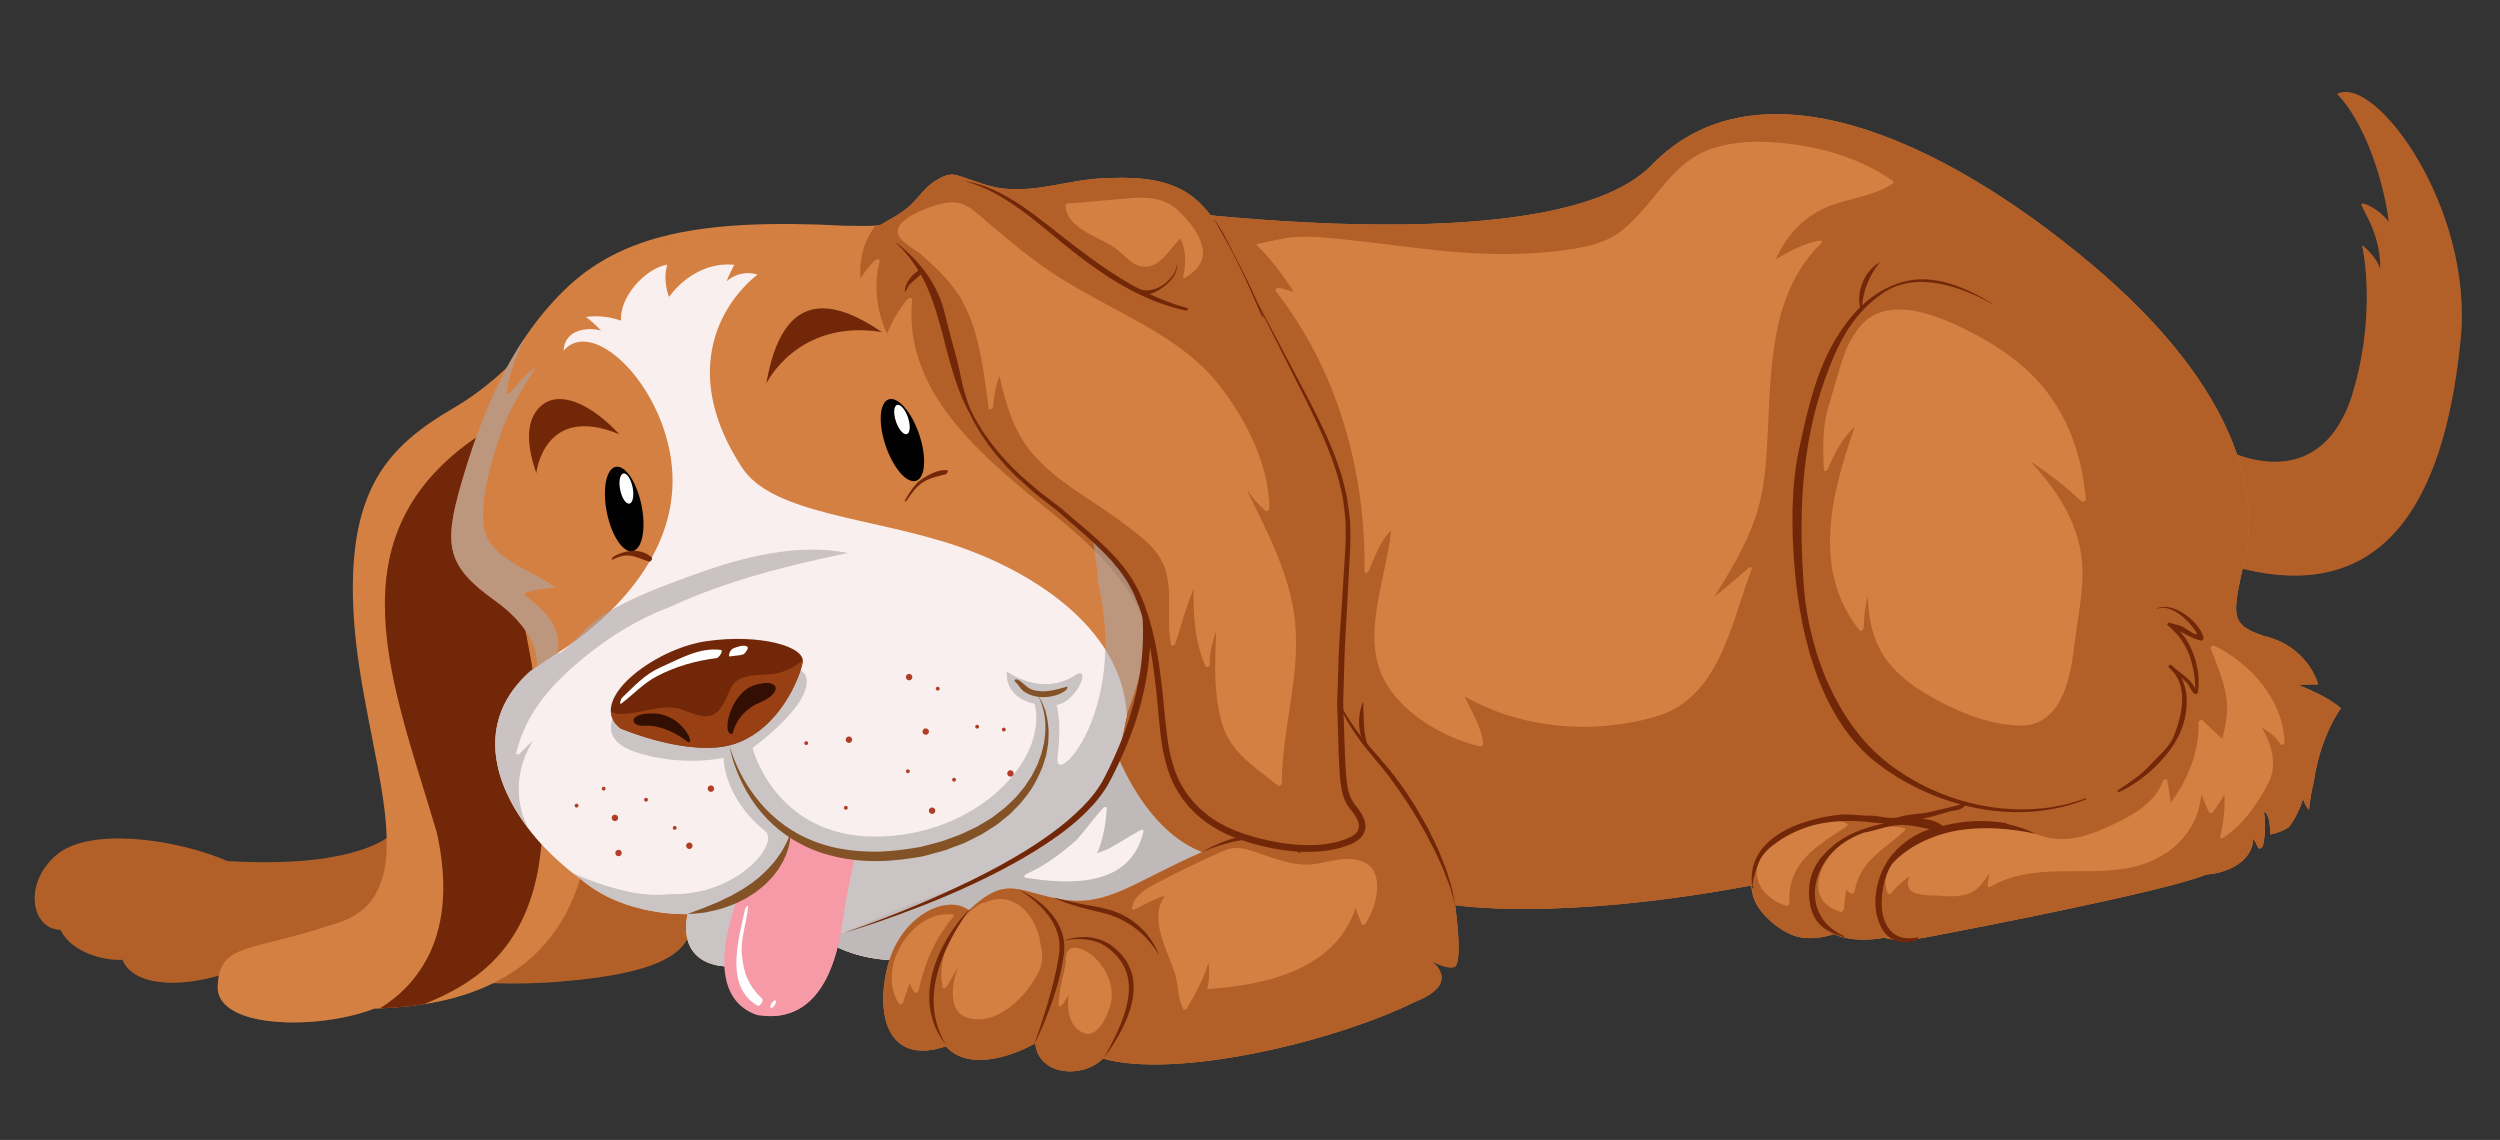 <?xml version="1.0" encoding="utf-8"?>
<!-- Generator: Adobe Illustrator 27.5.0, SVG Export Plug-In . SVG Version: 6.00 Build 0)  -->
<svg version="1.1" id="Layer_1" xmlns="http://www.w3.org/2000/svg" xmlns:xlink="http://www.w3.org/1999/xlink" x="0px" y="0px"
	 viewBox="0 0 414.5 189" style="enable-background:new 0 0 414.5 189;" xml:space="preserve">
<rect x="0" y="0" width="414.5" height="189" fill="#333333" stroke="none"/>
<g>
	<g>
		<path style="fill:#D48042;" d="M132.636,152.58c0,0,5.988,7.529,18.607,6.549c12.619-0.98,42.273-12.388,48.017-15.793
			c5.743-3.403-5.887-21.121-14.946-25.102C175.254,114.252,132.636,152.58,132.636,152.58z"/>
		<path style="fill:#F9EFEF;" d="M132.636,152.58c0,0,5.988,7.529,18.607,6.549c12.619-0.98,42.273-12.388,48.017-15.793
			c5.743-3.403-5.887-21.121-14.946-25.102C175.254,114.252,132.636,152.58,132.636,152.58z"/>
		<path style="fill:#BFB9B9;" d="M184.313,118.234c-9.059-3.982-51.678,34.346-51.678,34.346s5.988,7.529,18.607,6.549
			c12.619-0.98,42.273-12.388,48.017-15.793C205.002,139.933,193.373,122.215,184.313,118.234z M169.987,145.514
			c-0.36-0.058-0.055-0.514,0.126-0.593c3.143-1.348,5.803-3.396,8.35-5.624c1.54-1.724,2.895-3.662,4.436-5.324
			c0.137-0.146,0.629-0.324,0.605,0.044c-0.166,2.537-0.584,5.099-1.588,7.452c0.003-0.006,1.659-0.626,1.794-0.7
			c0.627-0.342,1.247-0.691,1.856-1.059c1.188-0.717,2.367-1.441,3.59-2.095c0.227-0.121,0.479-0.02,0.415,0.255
			C187.468,147.085,177.483,146.732,169.987,145.514z"/>
		<path style="fill:#B26028;" d="M368.629,74.379c0,0,15.498,8.701,21.262-8.569c4.385-14.111,1.738-25.16,1.738-25.16
			s2.332,1.74,3.02,3.997c0.14-6.456-3.675-10.7-3.061-10.869c0.614-0.169,3.171,1.178,4.484,3.066
			c-0.836-7.115-4.159-16.787-8.569-21.262c6.234-3.306,22.642,18.774,20.471,40.68c-2.172,21.906-9.888,45.537-37.75,37.596
			C371.658,85.854,371.162,79.969,368.629,74.379z"/>
		<path style="opacity:0.4;fill:#B26028;" d="M387.503,15.583c4.41,4.476,7.733,14.147,8.569,21.262
			c-1.313-1.889-3.87-3.236-4.484-3.066c-0.614,0.169,3.2,4.412,3.061,10.869c-0.688-2.258-3.02-3.997-3.02-3.997
			s2.646,11.049-1.738,25.16c-5.764,17.271-21.262,8.569-21.262,8.569c2.533,5.59,3.029,11.476,1.595,19.479
			c27.862,7.94,35.578-15.69,37.75-37.596C410.145,34.357,393.737,12.276,387.503,15.583z M392.842,20.263
			c5.625,4.593,10.142,11.79,7.456,19.187c-0.074,0.206-0.599,0.567-0.7,0.197c-0.878-3.266-1.833-6.502-3.045-9.64
			C395.091,26.922,392.617,20.08,392.842,20.263z M404.372,61.384c-0.092,0.188-0.571,0.431-0.659,0.114
			c-0.258-0.942-0.519-1.833-0.969-2.662c-0.707,6.961-1.974,15.244-6.822,20.491c-3.904,4.227-11.036,8.577-17.01,6.814
			c-0.353-0.104-0.059-0.485,0.127-0.593c3.514-2.045,7.094-4.232,9.217-7.791c-2.206,0.605-4.323,1.351-6.657,1.091
			c-0.432-0.049,0.042-0.568,0.22-0.63c7.439-2.581,12.773-12.492,13.517-20.47c-0.202,0.24-2.253,2.112-2.207,1.761
			c0.545-4.38-0.164-8.733-0.117-13.121c0.004-0.288,0.462-0.567,0.686-0.345c1.72,1.716,2.069,4.162,3.272,6.174
			c0.867-3.703-0.073-7.417-0.693-11.124c-0.045-0.272,0.361-0.645,0.626-0.47C403.475,44.949,408.079,53.79,404.372,61.384z"/>
		<path style="opacity:0.4;fill:#B26028;" d="M378.186,95.326c0.929-3.566,0.778-7.605,0.224-11.04
			c-0.408-2.532-1.088-5.402-2.441-7.766c-4.082-0.318-7.34-2.142-7.34-2.142c2.533,5.59,3.029,11.476,1.595,19.479
			C373.09,94.677,375.73,95.141,378.186,95.326z"/>
		<path style="fill:#D48042;" d="M380.978,113.524c3.348-0.062,3.359-0.064,3.359-0.064s-1.556-6.275-9.003-8.018
			c-5.824-1.925-5.201-3.509-3.078-13.093c2.124-9.584-0.174-27.214-25.444-48.485c-25.271-21.271-55.548-34.458-72.93-16.524
			c-17.381,17.935-92.572,6.005-92.572,6.005s-16.614,23.766-6.528,46.926c10.087,23.16,6.758,25.005,8.427,39.235
			c0,0,4.492,17.251,16.117,21.768c-11.314,4.928-15.598,9.09-23.172,7.874c-7.574-1.214-9.04-4.216-15.535,1.779
			c-3.59-2.793-11.422,0.856-13.508,9.521c-2.084,8.668,0.608,16.123,9.713,13.029c4.144,4.609,12.3,0.977,14.817-0.515
			c0.527,5.391,7.813,5.94,11.243,2.546c11.685,3.383,37.692-2.51,51.796-9.439c8.05-3.209,2.388-6.942,2.388-6.942
			s2.343,1.537,3.978,1.222c1.632-0.32,0.206-10.293,0.206-10.293s16.686,2.795,49.095-3.245c0.067,0.684,0.193,1.381,0.432,2.105
			c0.922,2.809,4.939,6.092,7.857,6.514c1.88,0.272,3.684,0.017,5.402-0.558c2.462,1.067,5.382,1.137,8.397,0.604
			c2.664,0.802,6.197,0.078,8.432-0.349c5.172-0.989,38.082-7.311,44.88-10.115c2.903-0.22,6.129-1.455,7.378-4.031
			c0.335-0.693,0.459-1.349,0.436-1.972c0.305,0.436,0.577,0.928,0.814,1.494c0.184,0.446,0.765-0.045,0.827-0.324
			c0.398-1.803,0.453-3.695,0.163-5.527c0.106,0.03,0.215,0.052,0.325,0.08c0.731,1.163,0.646,2.277,0.734,3.641
			c0.03-0.009,0.056-0.028,0.087-0.034c0.959-0.185,2.018-0.59,2.94-1.165c1.067-1.344,1.897-3.162,2.201-4.111
			c0.069-0.216,0.113-0.436,0.166-0.655c0.259,0.678,0.558,1.329,0.99,1.864c0.001,0.004,0.005,0.004,0.01,0.006
			c0.166-1.604,0.446-3.167,0.811-4.702c0.638-4.37,2.122-8.681,4.49-12.163C386.017,115.651,383.484,114.591,380.978,113.524z"/>
		<path style="fill:#B26028;" d="M380.978,113.524c3.348-0.062,3.359-0.064,3.359-0.064s-1.556-6.275-9.003-8.018
			c-5.824-1.925-5.201-3.509-3.078-13.093c2.124-9.584-0.174-27.214-25.444-48.485c-25.271-21.271-55.548-34.458-72.93-16.524
			c-17.381,17.935-92.572,6.005-92.572,6.005s-16.614,23.766-6.528,46.926c10.087,23.16,6.758,25.005,8.427,39.235
			c0,0,4.492,17.251,16.117,21.768c-11.314,4.928-15.598,9.09-23.172,7.874c-7.574-1.214-9.04-4.216-15.535,1.779
			c-3.59-2.793-11.422,0.856-13.508,9.521c-2.084,8.668,0.608,16.123,9.713,13.029c4.144,4.609,12.3,0.977,14.817-0.515
			c0.527,5.391,7.813,5.94,11.243,2.546c11.685,3.383,37.692-2.51,51.796-9.439c8.05-3.209,2.388-6.942,2.388-6.942
			s2.343,1.537,3.978,1.222c1.632-0.32,0.206-10.293,0.206-10.293s16.686,2.795,49.095-3.245c0.067,0.684,0.193,1.381,0.432,2.105
			c0.922,2.809,4.939,6.092,7.857,6.514c1.88,0.272,3.684,0.017,5.402-0.558c2.462,1.067,5.382,1.137,8.397,0.604
			c2.664,0.802,6.197,0.078,8.432-0.349c5.172-0.989,38.082-7.311,44.88-10.115c2.903-0.22,6.129-1.455,7.378-4.031
			c0.335-0.693,0.459-1.349,0.436-1.972c0.305,0.436,0.577,0.928,0.814,1.494c0.184,0.446,0.765-0.045,0.827-0.324
			c0.398-1.803,0.453-3.695,0.163-5.527c0.106,0.03,0.215,0.052,0.325,0.08c0.731,1.163,0.646,2.277,0.734,3.641
			c0.03-0.009,0.056-0.028,0.087-0.034c0.959-0.185,2.018-0.59,2.94-1.165c1.067-1.344,1.897-3.162,2.201-4.111
			c0.069-0.216,0.113-0.436,0.166-0.655c0.259,0.678,0.558,1.329,0.99,1.864c0.001,0.004,0.005,0.004,0.01,0.006
			c0.166-1.604,0.446-3.167,0.811-4.702c0.638-4.37,2.122-8.681,4.49-12.163C386.017,115.651,383.484,114.591,380.978,113.524z
			 M152.278,164.285c-0.048,0.213-0.501,0.512-0.668,0.264c-0.363-0.537-0.623-1.071-0.76-1.631
			c-0.389,1.079-0.772,2.163-1.106,3.263c-0.063,0.201-0.494,0.519-0.668,0.262c-3.859-5.679,1.936-15.616,8.882-14.823
			c0.26,0.027,0.147,0.343,0.046,0.463C154.961,155.688,153.301,159.723,152.278,164.285z M172.063,161.453
			c-1.626,3.045-4.24,5.852-7.495,7.138c-1.863,0.738-5.202,0.653-6.132-1.514c-0.852-1.987-0.415-4.693,0.448-6.793
			c0.007-0.021,0.013-0.044,0.021-0.065c-0.672,1.111-1.254,2.279-1.963,3.386c-0.097,0.151-0.59,0.456-0.66,0.114
			c-1.048-5.114,1.942-11.576,6.579-14.012c0.171-0.09,0.285-0.067,0.346,0.005c2.504-1.271,5.392-0.735,7.444,2.078
			c0.994,1.361,1.706,3.066,1.852,4.728C172.959,158.124,172.948,159.8,172.063,161.453z M324.346,53.889
			c5.766,2.652,11.363,6.19,15.223,11.333c3.841,5.12,5.693,11.163,6.251,17.491c0.027,0.315-0.406,0.669-0.677,0.421
			c-2.658-2.426-5.459-4.717-8.499-6.61c4.672,5.014,8.467,10.808,8.623,17.953c0.086,3.911-0.747,7.815-1.234,11.69
			c-0.416,3.318-0.866,6.919-2.459,9.916c-1.345,2.524-3.423,4.206-6.374,4.209c-4.195,0.003-8.381-1.411-12.115-3.24
			c-3.688-1.807-7.631-4.112-10.161-7.446c-2.347-3.089-3.149-6.952-3.241-10.776c-0.439,1.738-0.687,3.503-0.683,5.331
			c0.002,0.265-0.482,0.599-0.685,0.346c-8.006-10.013-4.665-22.801-0.754-33.802c-2.079,1.935-3.448,4.399-4.477,7.064
			c-0.094,0.246-0.692,0.569-0.705,0.119c-0.119-3.899-0.286-7.293,0.939-11.021c1.961-6.386,2.275-9.023,4.814-12.405
			C312.083,49.197,319.426,51.626,324.346,53.889z M184.063,166.793c-0.423,1.488-2.016,5.317-4.266,4.525
			c-2.537-0.893-2.913-3.875-2.645-6.334c-0.329,0.525-0.658,1.047-0.998,1.564c-0.12,0.182-0.685,0.457-0.666,0.036
			c0.111-2.444,0.826-4.78,1.273-7.172c-0.04-0.036-0.071-0.084-0.072-0.166c-0.074-3.145,2.798-2.216,4.492-0.757
			C183.503,160.49,184.936,163.71,184.063,166.793z M226.453,153.092c-0.084,0.138-0.497,0.428-0.628,0.179
			c-0.455-0.876-0.713-1.82-1.077-2.727c-3.289,10.114-14.733,12.787-24.32,13.418c-0.191,0.011-0.279-0.138-0.231-0.308
			c0.381-1.341,0.341-2.714,0.17-4.079c-0.758,2.687-2.138,5.137-3.557,7.563c-0.081,0.138-0.5,0.428-0.627,0.179
			c-0.893-1.744-0.791-3.92-1.354-5.789c-0.565-1.881-1.416-3.645-2.026-5.507c-0.827-2.525-1.314-5.341,0.372-7.483
			c-1.806,0.432-3.366,1.459-5.048,2.237c-0.154,0.072-0.462,0.082-0.433-0.172c0.268-2.385,3.021-3.61,4.891-4.592
			c2.818-1.477,5.638-2.844,8.52-4.145c0.031-0.024,0.063-0.048,0.103-0.065c0.526-0.22,1.087-0.489,1.665-0.72
			c0.207-0.091,0.411-0.184,0.619-0.273c0.115-0.05,0.204-0.054,0.271-0.03c0.491-0.135,0.986-0.215,1.48-0.176
			c2.018,0.158,3.942,1.091,5.862,1.68c2.211,0.678,4.586,1.352,6.916,0.975c1.65-0.268,3.308-0.75,4.986-0.827
			c2.786-0.13,4.999,0.838,5.29,3.832C228.518,148.561,227.636,151.147,226.453,153.092z M293.153,70.427
			c-0.251,5.199-0.436,10.613-2.174,15.568c-1.628,4.642-4.178,8.819-6.745,12.983c1.926-1.584,3.841-3.18,5.702-4.84
			c0.181-0.16,0.638-0.14,0.507,0.198c-3.517,9.106-5.28,21.532-16.185,24.563c-10.442,2.905-22.007,1.937-31.447-3.451
			c1.174,2.558,2.759,4.962,3.108,7.805c0.032,0.272-0.28,0.563-0.552,0.498c-5.925-1.396-12.857-5.395-15.812-10.919
			c-4.02-7.516,0.361-16.979,1.088-24.907c-1.84,1.813-2.674,4.361-3.694,6.698c-0.099,0.227-0.711,0.581-0.706,0.12
			c0.194-16.529-4.428-33.36-14.731-46.474c-0.207-0.262,0.277-0.626,0.521-0.563c0.837,0.216,1.662,0.453,2.481,0.708
			c-1.811-2.832-3.82-5.523-6.236-7.883c-0.068-0.067,4.976-1.112,5.534-1.164c3.768-0.356,7.608,0.191,11.355,0.588
			c6.18,0.656,12.34,1.64,18.549,1.997c5.59,0.321,11.345,0.207,16.891-0.649c2.963-0.457,5.99-1.196,8.366-3.125
			c1.907-1.549,3.498-3.4,5.048-5.296c2.583-3.16,5.021-6.294,8.882-7.883c3.199-1.317,6.871-1.624,10.295-1.454
			c7.105,0.352,14.776,2.28,20.642,6.458c0.247,0.176-0.031,0.462-0.198,0.565c-3.003,1.86-6.466,2.24-9.747,3.375
			c-4.392,1.52-7.631,4.845-9.465,9.045c2.365-1.306,4.633-2.74,7.372-3.104c0.3-0.04,0.284,0.319,0.13,0.47
			C293.853,48.273,293.662,59.859,293.153,70.427z M296.716,149.748c0.018,0.236-0.349,0.482-0.559,0.424
			c-2.609-0.749-5.004-2.969-4.919-5.883c0.078-2.699,1.865-4.478,4.262-5.431c3.159-2.361,7.353-3.816,10.736-2.312
			c0.222,0.099,0.018,0.428-0.107,0.509C301.242,140.221,296.215,143.143,296.716,149.748z M307.503,147.752
			c-0.038,0.224-0.383,0.571-0.632,0.394c-0.292-0.21-0.553-0.39-0.791-0.595c-0.151,1.068-0.285,2.138-0.359,3.217
			c-0.016,0.228-0.325,0.491-0.56,0.421c-6.743-2.028-3.034-9.7,1.445-12.196c2.69-1.683,6.064-2.37,9.116-1.695
			c0.23,0.051,0.185,0.337,0.046,0.464C312.338,140.879,308.366,142.745,307.503,147.752z M378.092,123.412
			c-0.724-1.324-1.912-2.055-3.085-2.809c1.61,2.745,2.584,6.109,1.217,8.934c-1.653,3.418-4.345,7.271-7.592,9.345
			c-0.214,0.135-0.595,0.162-0.508-0.199c0.56-2.336,0.801-4.676,0.689-7.014c-0.533,0.996-1.177,1.949-1.849,2.907
			c-0.103,0.148-0.469,0.417-0.628,0.18c-0.579-0.872-0.818-2.076-1.376-2.986c-0.526,6.374-5.531,10.87-11.87,12.109
			c-7.674,1.503-16.008-0.972-23.107,3.156c-0.158,0.091-0.452,0.066-0.434-0.172c0.057-0.732,0.162-1.417,0.328-2.093
			c-0.869,1.201-1.677,2.557-2.98,3.189c-1.598,0.774-3.501,0.698-5.231,0.559c-1.283-0.104-3.971,0.075-4.95-0.977
			c-0.616-0.66-0.42-1.506-0.095-2.28c-1.135,0.789-2.132,1.714-3.021,2.795c-0.14,0.171-0.489,0.29-0.601,0.033
			c-2.012-4.674,4.247-8.91,8.096-9.919c1.864-0.871,3.987-0.951,6.179-1.073c1.834-0.104,3.702-0.233,5.535-0.034
			c2.161,0.235,3.934,1.002,5.98,1.625c4.034,1.227,8.098-0.332,11.756-2.082c3.185-1.521,6.808-3.563,8.059-7.081
			c0.073-0.203,0.607-0.569,0.701-0.195c0.316,1.262,0.418,2.548,0.605,3.828c2.839-4.069,4.729-8.249,4.603-13.376
			c-0.006-0.289,0.471-0.567,0.686-0.346c0.879,0.902,2.074,1.925,3.23,3.044c0.637-2.249,1.066-4.579,0.699-6.894
			c-0.447-2.802-1.563-5.438-2.603-8.061c-0.116-0.298,0.39-0.588,0.624-0.472c6.063,3.006,11.399,8.991,11.628,16.013
			C378.786,123.307,378.249,123.7,378.092,123.412z"/>
		<path style="opacity:0.4;fill:#B26028;" d="M346.293,47.449c4.353,4.858,9.084,9.843,11.916,15.791
			c2.632,5.535,3.5,11.455,3.34,17.542c-0.007,0.234-0.515,0.638-0.686,0.345c-1.735-2.981-4.616-4.617-7.582-6.105
			c6.47,7.156,9.117,16.162,9.325,25.739c0.572-1.827,1.094-3.672,1.734-5.476c0.089-0.255,0.69-0.564,0.706-0.12
			c0.102,2.936,0.596,6.184,2.347,8.638c1.759,2.466,4.096,3.337,6.789,4.45c3.433,1.419,6.591,3.081,9.455,5.224
			c0.691-0.015,0.701-0.016,0.701-0.016s-1.556-6.275-9.003-8.018c-5.824-1.925-5.201-3.509-3.078-13.093
			c2.124-9.584-0.174-27.214-25.444-48.485c-5.292-4.454-10.803-8.545-16.368-12.079C336.126,36.608,341.381,41.967,346.293,47.449z
			"/>
		<path style="opacity:0.4;fill:#B26028;" d="M290.348,146.811c0.006,0.063,0.021,0.126,0.028,0.186
			c0.195-1.182,0.487-2.295,0.932-3.331c0.317-2.347,1.989-3.931,4.192-4.808c2.481-1.854,5.6-3.143,8.464-2.886
			c2.106-0.268,4.269-0.274,6.459-0.1c3.612,0.29,6.76,0.315,10.256-0.749c2.54-0.77,4.974-1.501,7.655-1.361
			c5.554,0.289,11.471,1.458,16.521-1.337c-1.333,0.073-2.677,0.045-4.009-0.037c-4.033-0.253-8.244-0.942-12.077-2.23
			c-8.436-2.842-16.17-8.358-21.803-15.25c-5.876-7.191-8.392-15.91-9.169-25.024c-0.399-4.691-0.52-9.515-0.023-14.248
			c-2.054,7.771-2.555,15.929-1.795,24.013c0.551,5.876,1.419,11.804,3.448,17.367c0.607,1.661,2.365,4.132,1.305,5.899
			c-1.04,1.736-3.378,2.263-4.479,3.992c-0.132,0.208-0.643,0.443-0.665,0.039c-0.072-1.382-0.136-2.763-0.245-4.134
			c-1.157,3.125-3.947,6.109-6.439,7.54c-6.405,3.68-13.653,5.783-21.021,6.27c-6.638,0.439-14.308,0.304-20.496-2.422
			c-6.444-2.836-11.227-8.684-16.155-13.621c0.829,2.333,2.009,4.538,2.564,6.966c0.063,0.277-0.369,0.635-0.624,0.471
			c-2.744-1.771-5.305-3.802-8.043-5.557c3.509,4.548,6.095,9.74,8.652,14.89c2.917,5.87,3.919,12.755,3.083,19.232
			c-0.032,0.249-0.468,0.616-0.685,0.345c-0.632-0.79-1.327-1.513-2.047-2.212c1.094,2.881,1.686,6.092,0.413,8.402
			c-2.385,4.332-8.88,5.832-13.16,7.385c-7.247,2.632-14.628,4.23-22.279,5.141c-2.261,0.268-4.533,0.591-6.805,0.842
			c13.047-0.212,31.352-4.995,42.382-10.415c8.05-3.209,2.388-6.942,2.388-6.942s2.343,1.537,3.978,1.222
			c1.632-0.32,0.206-10.293,0.206-10.293S257.939,152.852,290.348,146.811z"/>
		<path style="fill:#B26028;" d="M66.329,136.928c0,0-3.694,7.277-28.609,5.836c-8.383-3.631-22.848-5.744-28.368-1.014
			c-5.518,4.731-4.203,12.271,0.691,12.409c1.76,3.77,7.321,5.165,10.273,4.954c1.619,4.129,8.924,5.005,17.527,2.153
			c8.604-2.853,34.911,3.095,54.59,1.512c19.679-1.585,23.742-5.813,21.921-13.385C112.533,141.822,66.329,136.928,66.329,136.928z"
			/>
		<g style="opacity:0.5;">
			<path style="fill:#B26028;" d="M114.354,149.393c-1.821-7.571-48.025-12.466-48.025-12.466s-1.893,3.715-12.062,5.31
				c6.8,0.877,7.396,1.729,1.894,3.811c-7.688,2.913-15.764,0.816-20.938,4.773c-4.451,4.179-6.955,9.661-11.829,7.932
				c-4.873-1.73-2.829-13.602,8.432-14.153c-12.104-5.169-15.128,12.144-19.017,9.18c-3.889-2.965,1.813-10.394,9.058-11.518
				c-13.402-1.193-13.489,11.834-14.877,6.795c-0.512-1.861-0.039-3.844,0.762-5.607c-3.563,4.643-2.049,10.589,2.292,10.71
				c1.76,3.77,7.321,5.165,10.273,4.954c1.619,4.129,8.924,5.005,17.527,2.153c8.604-2.853,34.911,3.095,54.59,1.512
				C112.112,161.193,116.175,156.966,114.354,149.393z"/>
		</g>
		<path style="fill:#844B13;" d="M64.109,143.851c-0.045-0.127-0.285,0.2-0.273,0.291c0.186,1.512-0.678,3.782-1.006,5.239
			c-0.69,3.062-1.927,6.021-3.86,8.516c-0.182,0.236-0.381,1.012,0.12,0.574c1.977-1.724,3.073-4.656,3.861-7.085
			c0.453-1.393,0.691-2.82,0.902-4.267C64.002,146.099,64.467,144.855,64.109,143.851z"/>
		<g>
			<path style="fill:#B26028;" d="M22.779,143.043c-2.941-1.086-6.732-0.415-9.188,1.554c-2.712,2.171-3.545,5.354-3.902,8.708
				c-0.043,0.393,0.413-0.142,0.45-0.303c0.863-3.766,1.52-7.09,5.406-8.962c2.215-1.064,4.664-0.983,7.024-0.631
				C22.677,143.426,22.886,143.085,22.779,143.043z"/>
			<path style="fill:#B26028;" d="M32.663,145.341c-3.216-2.65-7.701-0.599-10.227,2.094c-2.856,3.044-3.995,7.614-2.569,11.574
				c0.11,0.309,0.713-0.482,0.675-0.715c-0.643-4.023-0.564-7.738,2.636-10.814c2.703-2.599,5.912-3.155,9.236-1.76
				C32.542,145.774,32.772,145.431,32.663,145.341z"/>
		</g>
		<g>
			<path style="fill:#722808;" d="M199.327,141.274c0.557-0.359,1.144-0.671,1.744-0.956c0.599-0.286,1.204-0.568,1.834-0.788
				c0.314-0.115,0.626-0.23,0.947-0.324c0.32-0.091,0.635-0.208,0.963-0.282l0.976-0.24l0.993-0.182
				c0.332-0.057,0.671-0.068,1.006-0.104c0.336-0.04,0.675-0.045,1.015-0.04c0.34,0.011,0.681-0.023,1.019,0.03l1.018,0.116
				l1.002,0.235c0.339,0.062,0.653,0.21,0.977,0.331c0.32,0.129,0.646,0.24,0.938,0.435l0.892,0.522l-0.546,0.546l-1.199-1.795
				l-1.184-1.806l-0.504-0.767l0.852,0.267c0.33,0.104,0.615,0.221,0.906,0.357c0.293,0.124,0.564,0.29,0.841,0.44
				c0.283,0.143,0.531,0.34,0.794,0.511c0.268,0.167,0.511,0.365,0.751,0.567c0.233,0.207,0.489,0.392,0.696,0.627l0.642,0.683
				c0.224,0.215,0.389,0.483,0.581,0.726l0.54,0.753l-0.641-0.669c-0.212-0.219-0.4-0.462-0.643-0.651l-0.695-0.598
				c-0.221-0.208-0.494-0.354-0.732-0.539c-0.244-0.182-0.49-0.357-0.757-0.5c-0.263-0.148-0.51-0.322-0.787-0.439
				c-0.274-0.125-0.54-0.266-0.822-0.363c-0.274-0.111-0.567-0.206-0.83-0.271l0.346-0.502l1.255,1.759l1.237,1.768l0.997,1.424
				l-1.543-0.879l-0.821-0.469c-0.264-0.176-0.567-0.271-0.861-0.387c-0.294-0.109-0.578-0.256-0.893-0.312l-0.924-0.229
				l-0.95-0.119c-0.314-0.056-0.639-0.038-0.959-0.054c-0.321-0.018-0.642-0.024-0.964,0.006c-0.322,0.025-0.645,0.024-0.966,0.069
				l-0.966,0.113l-0.962,0.171c-0.321,0.053-0.634,0.145-0.954,0.218c-0.319,0.069-0.633,0.161-0.946,0.256
				C201.78,140.297,200.537,140.739,199.327,141.274z"/>
			<path style="fill:#722808;" d="M221.434,114.864c0,0,0.039,0.156,0.146,0.434c0.087,0.286,0.284,0.681,0.498,1.192
				c0.264,0.491,0.535,1.107,0.952,1.757c0.381,0.675,0.875,1.393,1.413,2.178c0.514,0.795,1.197,1.575,1.849,2.443
				c0.717,0.826,1.473,1.693,2.255,2.595c0.766,0.921,1.591,1.834,2.364,2.83c0.743,1.024,1.554,2.033,2.265,3.1
				c0.679,1.086,1.409,2.141,2.033,3.239c0.615,1.104,1.261,2.163,1.804,3.235c0.536,1.074,1.05,2.117,1.499,3.121
				c0.413,1.021,0.803,1.985,1.16,2.878c0.326,0.904,0.56,1.758,0.789,2.502c0.255,0.736,0.367,1.412,0.473,1.962
				c0.205,1.099,0.319,1.727,0.319,1.727s-0.17-0.615-0.47-1.691c-0.146-0.536-0.302-1.19-0.605-1.908
				c-0.277-0.722-0.587-1.536-0.927-2.425c-0.396-0.865-0.821-1.804-1.275-2.796c-0.502-0.968-1.031-1.987-1.58-3.043
				c-0.554-1.051-1.21-2.093-1.83-3.173c-0.633-1.078-1.372-2.109-2.058-3.177c-0.688-1.063-1.464-2.056-2.179-3.074
				c-0.748-0.997-1.567-1.93-2.317-2.858c-0.754-0.902-1.505-1.816-2.18-2.68c-0.625-0.91-1.276-1.727-1.765-2.557
				c-0.254-0.41-0.492-0.804-0.724-1.179c-0.218-0.379-0.394-0.759-0.575-1.105c-0.373-0.686-0.608-1.33-0.835-1.84
				c-0.186-0.532-0.331-0.945-0.396-1.239C221.459,115.022,221.434,114.864,221.434,114.864z"/>
			<path style="fill:#722808;" d="M226.004,116.318c0,0,0.035,0.517,0.048,1.265c0.011,0.372,0.021,0.806,0.033,1.269
				c0.021,0.461,0.023,0.953,0.07,1.435c0.019,0.485,0.085,0.962,0.143,1.407c0.039,0.221,0.077,0.437,0.115,0.641
				c0.049,0.198,0.098,0.388,0.14,0.564c0.12,0.337,0.205,0.639,0.313,0.826c0.091,0.206,0.144,0.324,0.144,0.324
				s-0.1-0.076-0.273-0.227c-0.185-0.144-0.387-0.403-0.606-0.737c-0.202-0.337-0.393-0.763-0.525-1.237
				c-0.051-0.238-0.139-0.482-0.165-0.737c-0.033-0.254-0.075-0.512-0.089-0.771c-0.034-0.518-0.02-1.031,0.027-1.511
				c0.044-0.48,0.124-0.922,0.217-1.292C225.772,116.785,226.004,116.318,226.004,116.318z"/>
			<path style="fill:#722808;" d="M174.654,148.817c0,0,0.314,0.092,0.871,0.219c0.277,0.066,0.611,0.148,0.996,0.243
				c0.386,0.083,0.823,0.178,1.298,0.279c0.477,0.102,0.986,0.233,1.535,0.333c0.549,0.095,1.129,0.191,1.724,0.311
				c0.297,0.059,0.6,0.116,0.907,0.176l0.485,0.093l0.464,0.114c0.622,0.171,1.252,0.266,1.888,0.548l0.944,0.379
				c0.311,0.131,0.587,0.316,0.88,0.471c0.285,0.162,0.581,0.307,0.844,0.494c0.258,0.194,0.512,0.385,0.763,0.574
				c0.524,0.349,0.917,0.819,1.329,1.213c0.416,0.393,0.711,0.855,1.032,1.232c0.321,0.377,0.519,0.796,0.734,1.132
				c0.218,0.338,0.361,0.656,0.481,0.918c0.241,0.521,0.366,0.822,0.366,0.822s-0.184-0.271-0.503-0.744
				c-0.151-0.239-0.335-0.53-0.594-0.829c-0.26-0.298-0.5-0.669-0.837-1.015c-0.344-0.336-0.661-0.754-1.091-1.095
				c-0.428-0.343-0.836-0.752-1.343-1.066c-0.245-0.167-0.493-0.337-0.745-0.511c-0.256-0.165-0.54-0.29-0.81-0.443
				c-0.276-0.141-0.543-0.314-0.831-0.43l-0.87-0.335c-0.552-0.267-1.218-0.386-1.828-0.557l-0.462-0.124l-0.44-0.105
				c-0.307-0.073-0.611-0.146-0.909-0.218c-1.198-0.275-2.297-0.59-3.23-0.9c-0.939-0.275-1.695-0.605-2.227-0.813
				c-0.268-0.099-0.47-0.198-0.608-0.266C174.727,148.852,174.654,148.817,174.654,148.817z"/>
			<path style="fill:#722808;" d="M160.835,150.669c0,0-0.945,1.228-2.126,3.197c-0.602,0.979-1.221,2.167-1.821,3.459
				c-0.296,0.649-0.574,1.33-0.831,2.03c-0.268,0.696-0.481,1.424-0.672,2.153c-0.189,0.729-0.344,1.468-0.437,2.203
				c-0.087,0.734-0.166,1.461-0.148,2.166c0,0.703,0.045,1.384,0.135,2.026c0.09,0.641,0.211,1.245,0.38,1.785
				c0.144,0.553,0.348,1.032,0.495,1.475c0.19,0.423,0.351,0.8,0.502,1.1c0.318,0.595,0.499,0.935,0.499,0.935
				s-0.231-0.311-0.635-0.856c-0.187-0.28-0.393-0.641-0.637-1.049c-0.204-0.427-0.473-0.897-0.654-1.46
				c-0.216-0.548-0.387-1.166-0.53-1.827c-0.141-0.661-0.248-1.374-0.265-2.113c-0.021-0.37-0.021-0.745-0.002-1.128
				c0.001-0.38,0.045-0.764,0.087-1.148c0.089-0.772,0.239-1.546,0.429-2.311c0.207-0.757,0.439-1.508,0.724-2.225
				c0.27-0.724,0.598-1.406,0.922-2.063c0.662-1.305,1.412-2.449,2.082-3.4c0.672-0.951,1.316-1.679,1.764-2.187
				C160.55,150.93,160.835,150.669,160.835,150.669z"/>
			<path style="fill:#722808;" d="M168.917,147.516c0,0,0.431,0.162,1.141,0.546c0.701,0.396,1.709,0.979,2.762,1.899
				c0.268,0.226,0.52,0.49,0.796,0.749c0.26,0.271,0.518,0.57,0.784,0.872c0.491,0.64,0.996,1.345,1.341,2.174
				c0.087,0.205,0.176,0.413,0.263,0.622c0.078,0.214,0.126,0.439,0.19,0.662c0.147,0.443,0.197,0.91,0.241,1.384
				c0.088,0.934-0.041,1.934-0.204,2.812l-0.237,1.353c-0.092,0.449-0.215,0.898-0.32,1.342c-0.206,0.895-0.449,1.76-0.717,2.58
				c-0.248,0.828-0.511,1.62-0.796,2.359c-0.273,0.745-0.525,1.446-0.791,2.085c-0.5,1.287-1.003,2.323-1.334,3.056
				c-0.345,0.726-0.563,1.132-0.563,1.132s0.151-0.434,0.418-1.192c0.129-0.381,0.287-0.84,0.467-1.372
				c0.174-0.527,0.37-1.125,0.585-1.777c0.43-1.303,0.89-2.838,1.331-4.488c0.11-0.412,0.235-0.83,0.339-1.254
				c0.098-0.425,0.197-0.855,0.297-1.29c0.098-0.434,0.212-0.867,0.299-1.311l0.225-1.356c0.178-0.918,0.29-1.756,0.224-2.619
				c-0.041-0.428-0.069-0.854-0.192-1.261c-0.053-0.203-0.087-0.411-0.154-0.608c-0.074-0.194-0.149-0.389-0.224-0.581
				c-0.302-0.768-0.725-1.458-1.155-2.094c-0.237-0.302-0.464-0.6-0.7-0.878c-0.25-0.265-0.477-0.534-0.723-0.768
				c-0.97-0.947-1.874-1.65-2.536-2.097C169.318,147.74,168.917,147.516,168.917,147.516z"/>
			<path style="fill:#722808;" d="M176.3,155.986c0,0,0.412-0.188,1.183-0.369c0.386-0.087,0.86-0.174,1.413-0.227
				c0.552-0.042,1.187-0.071,1.872,0.029c0.683,0.095,1.426,0.257,2.161,0.584c0.358,0.175,0.743,0.342,1.085,0.59
				c0.176,0.123,0.357,0.226,0.53,0.377c0.159,0.13,0.319,0.263,0.481,0.399c0.648,0.588,1.275,1.252,1.765,2.04
				c0.469,0.8,0.839,1.685,1.02,2.612c0.163,0.926,0.197,1.871,0.094,2.776c-0.081,0.911-0.3,1.781-0.545,2.602
				c-0.139,0.405-0.255,0.811-0.405,1.192c-0.164,0.378-0.325,0.745-0.481,1.105c-0.309,0.716-0.683,1.352-0.983,1.958
				c-0.33,0.591-0.667,1.116-0.955,1.581c-0.284,0.471-0.58,0.85-0.797,1.178c-0.457,0.639-0.719,1.006-0.719,1.006
				s0.213-0.397,0.586-1.089c0.183-0.348,0.436-0.75,0.67-1.245c0.241-0.486,0.514-1.038,0.812-1.636
				c0.259-0.616,0.588-1.263,0.845-1.979c0.13-0.359,0.263-0.727,0.4-1.102c0.112-0.381,0.229-0.771,0.346-1.165
				c0.216-0.794,0.377-1.628,0.452-2.477c0.089-0.851,0.046-1.713-0.109-2.552c-0.154-0.839-0.479-1.63-0.892-2.358
				c-0.442-0.718-0.982-1.355-1.564-1.912c-0.158-0.139-0.313-0.277-0.468-0.415c-0.138-0.121-0.308-0.235-0.456-0.355
				c-0.296-0.249-0.64-0.418-0.959-0.602c-0.657-0.343-1.342-0.536-1.981-0.668c-1.292-0.237-2.416-0.195-3.188-0.096
				C176.735,155.867,176.3,155.986,176.3,155.986z"/>
			<path style="fill:#722808;" d="M311.681,43.484c0,0-0.379,0.456-0.847,1.167c-0.231,0.356-0.483,0.779-0.725,1.243
				c-0.235,0.465-0.472,0.968-0.647,1.491c-0.113,0.253-0.172,0.525-0.259,0.783c-0.068,0.265-0.135,0.525-0.2,0.778
				c-0.056,0.254-0.093,0.504-0.142,0.743c-0.051,0.237-0.061,0.465-0.095,0.677c-0.02,0.211-0.065,0.407-0.07,0.582
				c-0.012,0.175-0.024,0.329-0.035,0.456c-0.03,0.257-0.047,0.402-0.047,0.402s-0.046-0.139-0.113-0.387
				c-0.065-0.25-0.171-0.611-0.198-1.056c-0.017-0.222-0.061-0.466-0.041-0.721c0.011-0.256,0.001-0.532,0.04-0.811
				c0.048-0.276,0.065-0.571,0.146-0.857c0.086-0.284,0.141-0.583,0.256-0.864c0.212-0.564,0.482-1.109,0.798-1.578
				c0.313-0.468,0.653-0.871,0.983-1.175C311.128,43.73,311.681,43.484,311.681,43.484z"/>
		</g>
		<g>
			<path style="fill:none;" d="M180.222,156.393c0.02-0.018,0.041-0.039,0.06-0.055c0.203-0.165,0.41-0.84,0.003-0.509
				c-0.218,0.176-0.443,0.415-0.668,0.701c-0.028,0.009-0.054,0.011-0.081,0.02c-0.178,0.053-0.449,0.514-0.378,0.636
				c-3.284,5.088-6.498,19.572,1.033,17.409C187.184,172.586,188.276,154.982,180.222,156.393z"/>
		</g>
		<g>
			<path style="fill:#D48042;" d="M90.711,52.922c0,0-5.036,8.624-15.599,14.797c-10.563,6.176-17.945,13.326-16.411,35.225
				c1.533,21.898,12.709,44.85-2.378,49.976c-15.087,5.127-19.836,3.259-20.22,10.511c-0.384,7.252,16.849,7.357,25.926,3.798
				c8.638-0.352,29.449-1.671,34.644-23.483C96.875,134.865,78.287,84.047,90.711,52.922z"/>
			<g style="opacity:0.5;">
				<path style="fill:#D48042;" d="M90.711,52.922c0,0-5.036,8.624-15.599,14.797c-1.725,1.008-3.364,2.046-4.895,3.166
					c2.494-0.971,4.582-1.523,5.113-0.933c1.526,1.698-16.037,12.889-13.807,31.795c2.231,18.905,8.208,31.95,7.807,44.587
					c-0.4,12.64-13.749,20.552-20.93,18.826c-6.587-1.585,15.156-3.258,15.095-19.934c-0.95,3.613-3.097,6.307-7.174,7.692
					c-15.087,5.127-19.836,3.259-20.22,10.511c-0.384,7.252,16.849,7.357,25.926,3.798c8.638-0.352,29.449-1.671,34.644-23.483
					C96.875,134.865,78.287,84.047,90.711,52.922z"/>
			</g>
			<g>
				<path style="fill:#722808;" d="M89.341,143.358c3.828-24.748-6.188-53.376-9.858-71.183
					c-24.998,16.707-14.342,41.175-7.055,65.883c3.798,17.113-3.266,25.314-9.416,29.125c2-0.093,4.494-0.263,7.227-0.689
					C78.283,163.299,86.984,157.877,89.341,143.358z"/>
			</g>
			<g style="opacity:0.5;">
				<path style="fill:#722808;" d="M79.483,72.175c-10.648,7.117-14.824,15.643-15.55,24.996c0.629-1.236,2.198-3.883,3.296-2.404
					c1.735,2.338,2.032,5.244,4.689,6.93c2,1.267,4.579,1.747,6.405,3.266c2.825,2.352,0.84,5.737,0.067,8.586
					c-1.71,6.296-1.271,12.7,0.482,18.94c1.46,5.198,4.342,10.681,2.95,16.188c-0.835,3.308-3.85,6.749-6.585,8.659
					c-1.438,1.004-2.894,1.629-4.29,1.329c-2.069,4.069-5.098,6.763-7.935,8.52c2-0.093,4.494-0.263,7.227-0.689
					c8.044-3.195,16.745-8.617,19.102-23.136C93.169,118.61,83.153,89.982,79.483,72.175z"/>
			</g>
			<path style="fill:#D48042;" d="M176.606,70.91c-4.471-5.407-8.176-11.228-12.469-17.031
				c-4.647-6.281-10.048-11.922-15.158-17.814c-1.828,1.644-3.97,1.391-8.897,1.359c-23.973-1.271-37.166,1.522-46.561,10.714
				C84.127,57.33,79.57,69.591,76.516,80.056c-3.055,10.465-2.448,13.778,5.53,19.514c7.978,5.737,6.927,10.838,6.927,10.838
				c-13.702,10.839-4.611,26.757,7.388,35.407c7.346,6.247,17.652,5.737,17.652,5.737s-2.038,7.207,5.067,8.547
				c9.306,1.462,22.043-7.11,38.964-12.746c30.363-10.419,26.993-25.767,29.328-30.351c7.941-21.544-3.514-32.611-9.957-44.468
				C177.117,71.984,176.854,71.445,176.606,70.91z"/>
			<path style="fill:#B26028;" d="M145.159,37.463c-1.983,2.386-2.689,5.663-2.511,8.745c0.672-1.075,1.422-2.067,2.355-2.985
				c0.26-0.255,0.986-0.419,0.827,0.177c-1.038,3.886-0.464,8.286,1.237,11.949c0.783-2.022,1.881-3.815,3.221-5.589
				c0.163-0.217,0.997-0.664,0.938-0.052c-1.567,16.204,13.165,27.152,24.269,36.229c6.303,5.149,11.965,10.841,14.564,17.985
				c0.346-13.482-7.65-22.2-12.643-31.389c-0.298-0.549-0.561-1.088-0.808-1.624c-4.471-5.407-8.176-11.228-12.469-17.031
				c-4.647-6.281-10.048-11.922-15.158-17.814c-1.022,0.918-2.143,1.244-3.792,1.347C145.176,37.429,145.171,37.447,145.159,37.463z
				"/>
			<path style="opacity:0.5;fill:#D48042;" d="M149.914,84.478c0,0,1.367-5.449,8.245-5.624c3.365,0.042-0.388-2.849-3.69-1.543
				c-1.552-8.836-4.703-12.909-7.708-12.126c-3.004,0.784-3.121,10.609,2.956,15.376C148.692,82.121,148.642,85.621,149.914,84.478z
				"/>
			<path style="opacity:0.5;fill:#D48042;" d="M100.898,93.287c0,0,2.684-1.8,8.019,0.424c1.441,0.726,0.194-1.928-2.064-2.88
				c1.267-6.496-1.558-14.226-4.687-14.482c-3.128-0.258-4.126,8.101-0.039,14.692C101.011,91.166,100.898,93.287,100.898,93.287z"
				/>
			<g>
				<path style="fill:#000100;" d="M152.401,72.023c1.261,3.723,1.037,7.171-0.499,7.691c-1.533,0.519-3.802-2.087-5.061-5.813
					c-1.261-3.724-1.042-7.166,0.495-7.686C148.868,65.694,151.14,68.297,152.401,72.023z"/>
				<path style="fill:#FFFFFF;" d="M150.542,69.217c0.453,1.336,0.37,2.566-0.179,2.75c-0.548,0.19-1.359-0.743-1.811-2.076
					c-0.452-1.33-0.372-2.564,0.177-2.75C149.277,66.957,150.09,67.887,150.542,69.217z"/>
			</g>
			<path style="fill:#722808;" d="M157.074,77.981c-1.336-0.251-3.1,0.712-4.181,1.427c-1.251,0.825-2.044,2.181-2.8,3.431
				c-0.133,0.219-0.047,0.49,0.167,0.205c0.863-1.151,1.565-2.326,2.814-3.118c1.08-0.685,2.49-0.988,3.72-1.288
				C156.95,78.599,157.343,78.031,157.074,77.981z"/>
			<path style="opacity:0.5;fill:#D48042;" d="M88.998,80.12c0,0,1.224-11.653,13.775-6.442c-4.971-5.314-10.018-7.297-12.982-4.729
				C86.828,71.521,87.68,76.414,88.998,80.12z"/>
			<path style="opacity:0.5;fill:#D48042;" d="M127.125,65.271c0,0,5.15-10.771,19.173-8.547
				C138.107,51.173,129.845,49.522,127.125,65.271z"/>
			<path style="fill:#722808;" d="M88.92,78.451c0,0,1.224-11.654,13.776-6.442c-4.972-5.315-10.017-7.298-12.982-4.728
				C86.749,69.85,87.602,74.745,88.92,78.451z"/>
			<path style="fill:#722808;" d="M127.047,63.602c0,0,5.15-10.771,19.173-8.547C138.03,49.503,129.767,47.853,127.047,63.602z"/>
			<g>
				<path style="fill:#F9EFEF;" d="M158.684,90.53c-14.09-4.786-30.553-5.245-35.627-12.966c-9.961-15.154-4.21-26.648,2.543-32.054
					c-3.187-0.872-5.121,1.134-5.121,1.134s0.178-0.693,1.271-2.745c-6.855-0.644-10.826,5.331-10.826,5.331
					s-1.121-2.731-0.278-5.356c-3.83,0.641-8.029,5.619-7.662,9.294c-3.313-1.161-5.873-0.593-5.873-0.593s0.554,0.169,2.553,2.244
					c-1.521-0.503-6.013-0.6-6.221,3.325c5.093-5.915,17.365,6.542,18.04,20.353c0.673,13.812-10.426,24.329-19.444,30.037
					c-1.591,1.008-2.997,1.968-4.247,2.873c-11.965,10.796-3.066,26.021,8.57,34.407c7.346,6.247,17.652,5.737,17.652,5.737
					s-2.038,7.207,5.067,8.547c9.306,1.462,22.043-7.11,38.964-12.746c27.455-9.421,27.329-22.871,28.779-28.751
					C186.043,103.594,170.209,94.446,158.684,90.53z"/>
				<g style="opacity:0.6;">
					<path style="fill:#ACA6A6;" d="M177.415,72.533c-0.298-0.549-0.561-1.088-0.808-1.624c-0.164-0.197-0.317-0.398-0.479-0.596
						c3.114,8.513,5.208,17.508,5.985,26.503c4.894,21.365-7.405,34.03-6.778,28.805c0.762-6.348-0.176-8.74-0.176-8.74
						c3.431-0.456,6.126-7.123,2.807-4.747c-5.499,3.329-11.028-0.796-11.028-0.796s-0.65,4.225,4.612,5.353
						c2.266,9.489-9.895,22.043-26.5,22.017c-16.605-0.03-20.297-14.701-20.297-14.701s9.958-7.138,8.92-11.663
						c-1.037-4.524-20.938-2.599-30.576,4.246c0,0-5.283,5.564,2.247,8.091c7.53,2.527,14.637,0.988,14.637,0.988
						s-0.125,6.382,6.812,12.072c2.711,1.963-4.611,10.867-15.692,10.509c-2.35,0.251-4.787,0.106-7.465-0.537
						c-3.005-0.72-5.955-1.688-8.729-3.002c0.481,0.378,0.965,0.751,1.456,1.104c7.346,6.247,17.652,5.737,17.652,5.737
						s-2.038,7.207,5.067,8.547c9.306,1.462,22.043-7.11,38.964-12.746c30.363-10.419,26.993-25.767,29.328-30.351
						C195.313,95.457,183.858,84.39,177.415,72.533z"/>
				</g>
			</g>
			<g>
				<path style="fill:#B23D26;" d="M114.829,140.255c-0.016,0.295-0.269,0.522-0.564,0.508c-0.296-0.017-0.522-0.27-0.507-0.565
					c0.016-0.295,0.268-0.522,0.563-0.507C114.617,139.706,114.845,139.958,114.829,140.255z"/>
				<path style="fill:#B23D26;" d="M141.29,122.672c-0.016,0.297-0.268,0.522-0.563,0.508c-0.294-0.017-0.522-0.268-0.506-0.565
					c0.016-0.297,0.268-0.523,0.563-0.508C141.08,122.122,141.307,122.376,141.29,122.672z"/>
				<path style="fill:#B23D26;" d="M154.021,121.326c-0.016,0.294-0.268,0.521-0.564,0.506c-0.296-0.017-0.523-0.269-0.507-0.563
					c0.016-0.296,0.268-0.522,0.563-0.508C153.809,120.776,154.037,121.029,154.021,121.326z"/>
				<path style="fill:#B23D26;" d="M155.077,134.443c-0.016,0.296-0.268,0.521-0.564,0.507c-0.296-0.016-0.522-0.267-0.507-0.564
					c0.016-0.295,0.268-0.52,0.564-0.506C154.865,133.896,155.092,134.147,155.077,134.443z"/>
				<path style="fill:#B23D26;" d="M168.065,128.266c-0.016,0.296-0.268,0.521-0.563,0.506c-0.295-0.015-0.522-0.267-0.506-0.563
					c0.016-0.297,0.268-0.522,0.563-0.507C167.854,127.719,168.081,127.969,168.065,128.266z"/>
				<path style="fill:#B23D26;" d="M151.267,112.291c-0.016,0.298-0.268,0.522-0.564,0.507c-0.295-0.015-0.522-0.267-0.506-0.563
					c0.016-0.296,0.268-0.523,0.563-0.508C151.056,111.743,151.283,111.996,151.267,112.291z"/>
				<path style="fill:#B23D26;" d="M102.488,135.635c-0.016,0.295-0.268,0.521-0.563,0.506c-0.295-0.015-0.523-0.268-0.507-0.563
					c0.015-0.296,0.268-0.522,0.563-0.506C102.277,135.088,102.503,135.338,102.488,135.635z"/>
				<path style="fill:#B23D26;" d="M103.089,141.455c-0.016,0.295-0.268,0.521-0.564,0.506c-0.296-0.016-0.522-0.268-0.507-0.563
					c0.016-0.295,0.269-0.522,0.564-0.507C102.878,140.907,103.104,141.159,103.089,141.455z"/>
				<path style="fill:#B23D26;" d="M118.401,130.789c-0.016,0.295-0.268,0.522-0.563,0.506c-0.296-0.016-0.522-0.268-0.506-0.562
					c0.016-0.297,0.267-0.523,0.563-0.507C118.19,130.241,118.417,130.493,118.401,130.789z"/>
				<path style="fill:#B23D26;" d="M107.435,132.613c-0.01,0.177-0.161,0.314-0.339,0.306c-0.178-0.01-0.314-0.163-0.305-0.34
					c0.009-0.178,0.162-0.315,0.34-0.305C107.308,132.283,107.444,132.436,107.435,132.613z"/>
				<path style="fill:#B23D26;" d="M95.918,133.589c-0.009,0.176-0.16,0.313-0.339,0.305c-0.178-0.01-0.314-0.163-0.305-0.339
					c0.009-0.179,0.162-0.316,0.339-0.307C95.792,133.258,95.928,133.41,95.918,133.589z"/>
				<path style="fill:#B23D26;" d="M112.187,137.279c-0.009,0.176-0.162,0.313-0.338,0.305c-0.178-0.01-0.314-0.163-0.305-0.339
					c0.009-0.179,0.161-0.315,0.339-0.306C112.06,136.948,112.196,137.101,112.187,137.279z"/>
				<path style="fill:#B23D26;" d="M158.502,129.294c-0.01,0.178-0.161,0.315-0.339,0.306c-0.179-0.01-0.314-0.162-0.305-0.34
					c0.01-0.178,0.161-0.313,0.339-0.305C158.375,128.965,158.511,129.116,158.502,129.294z"/>
				<path style="fill:#B23D26;" d="M166.754,120.978c-0.009,0.179-0.162,0.313-0.338,0.305c-0.179-0.01-0.315-0.16-0.305-0.339
					c0.009-0.178,0.16-0.314,0.339-0.305C166.627,120.648,166.764,120.8,166.754,120.978z"/>
				<path style="fill:#B23D26;" d="M140.56,133.946c-0.009,0.178-0.161,0.313-0.34,0.305c-0.177-0.01-0.314-0.161-0.305-0.339
					c0.01-0.178,0.162-0.314,0.339-0.305C140.433,133.617,140.569,133.768,140.56,133.946z"/>
				<path style="fill:#B23D26;" d="M155.8,114.201c-0.01,0.177-0.161,0.314-0.339,0.306c-0.178-0.01-0.314-0.163-0.304-0.34
					c0.009-0.178,0.16-0.313,0.338-0.304C155.673,113.873,155.809,114.023,155.8,114.201z"/>
				<path style="fill:#B23D26;" d="M150.847,127.893c-0.01,0.177-0.161,0.315-0.339,0.306c-0.179-0.01-0.315-0.163-0.306-0.341
					c0.009-0.177,0.161-0.313,0.34-0.304C150.719,127.563,150.856,127.715,150.847,127.893z"/>
				<path style="fill:#B23D26;" d="M162.335,120.501c-0.01,0.178-0.162,0.314-0.34,0.305c-0.177-0.01-0.313-0.161-0.304-0.339
					c0.009-0.178,0.161-0.313,0.338-0.303C162.208,120.173,162.345,120.323,162.335,120.501z"/>
				<path style="fill:#B23D26;" d="M133.989,123.228c-0.009,0.179-0.161,0.315-0.339,0.306c-0.177-0.01-0.314-0.161-0.304-0.34
					c0.009-0.177,0.162-0.313,0.338-0.304C133.862,122.899,133.999,123.051,133.989,123.228z"/>
				<path style="fill:#B23D26;" d="M100.41,130.775c-0.009,0.179-0.16,0.316-0.338,0.306c-0.178-0.009-0.314-0.161-0.305-0.34
					c0.009-0.178,0.161-0.313,0.339-0.304C100.283,130.447,100.419,130.598,100.41,130.775z"/>
			</g>
			<g>
				<path style="fill:#722808;" d="M102.873,120.771c0,0,11.853,5.075,19.126,2.497c7.276-2.579,10.538-10.756,11.083-13.421
					c0.545-2.664-7.151-4.822-15.974-3.539C108.286,107.591,97.05,116.287,102.873,120.771z"/>
				<path style="opacity:0.8;fill:#A14616;" d="M128.544,111.688c-2.215,0.386-6.048-0.189-7.295,2.23
					c-0.607,1.179-0.97,2.439-1.772,3.506c-1.916,2.552-4.536,0.761-6.846,0.106c-2.405-0.683-5.203,0.335-7.61,0.645
					c-1.1,0.141-2.823,0.48-3.749-0.257c0.031,1.047,0.522,2.023,1.602,2.853c0,0,11.853,5.075,19.126,2.497
					c7.276-2.579,10.538-10.756,11.083-13.421c0.025-0.125,0.027-0.247,0.017-0.371
					C131.799,110.592,130.101,111.414,128.544,111.688z"/>
				<path style="fill:#330F03;" d="M114.004,122.999c0,0-3.392-2.851-7.129-2.676c-2.437,0.242-2.99-2.211,1.661-2.025
					C113.186,118.482,115.455,123.759,114.004,122.999z"/>
				<path style="fill:#330F03;" d="M121.468,121.655c0,0,0.56-3.513,4.5-5.168c3.94-1.656,3.329-4.174-0.84-2.903
					C120.959,114.854,119.515,122.172,121.468,121.655z"/>
				<g>
					<path style="fill:#FFFFFF;" d="M119.49,107.758c-3.497-0.486-6.92,1.542-10.012,2.907c-2.579,1.141-4.329,3.111-6.307,4.986
						c-0.204,0.193-0.643,1.374-0.074,0.938c1.999-1.534,3.592-3.313,5.882-4.503c3.096-1.607,6.391-2.546,9.831-2.971
						C119.198,109.066,120.047,107.835,119.49,107.758z"/>
					<path style="fill:#FFFFFF;" d="M123.86,107.19c-0.662-0.332-1.587,0.071-2.239,0.291c-0.279,0.097-0.497,0.418-0.621,0.668
						c-0.043,0.085-0.289,0.755,0.042,0.689c0.715-0.137,1.447-0.117,2.147-0.317C123.457,108.444,124.292,107.408,123.86,107.19z"
						/>
				</g>
			</g>
			<path style="fill:#722808;" d="M182.9,38.912c0,0-1.314,1.915-3.075,5.553c-0.866,1.822-1.843,4.077-2.683,6.754
				c-0.841,2.672-1.544,5.775-1.759,9.201c-0.175,3.413,0.217,7.188,1.755,10.78c0.765,1.806,1.843,3.46,3.095,5.13
				c1.249,1.675,2.448,3.477,3.569,5.349c2.237,3.754,4.15,7.902,5.383,12.35c1.234,4.443,1.742,9.175,1.439,13.855
				c-0.32,4.684-1.407,9.285-3.005,13.591c-0.796,2.155-1.71,4.245-2.696,6.265c-0.519,0.997-0.98,2.009-1.601,2.974
				c-0.615,0.965-1.305,1.845-2.04,2.674c-2.964,3.299-6.482,5.729-9.87,7.83c-3.412,2.085-6.774,3.804-9.921,5.282
				c-6.299,2.954-11.758,4.904-15.577,6.242c-3.83,1.314-6.058,1.938-6.058,1.938s2.196-0.723,5.979-2.158
				c3.781-1.429,9.143-3.604,15.36-6.637c3.104-1.527,6.412-3.296,9.747-5.418c3.311-2.134,6.713-4.605,9.552-7.776
				c0.699-0.795,1.356-1.646,1.918-2.541c0.568-0.89,1.028-1.904,1.532-2.889c0.959-1.995,1.844-4.054,2.613-6.172
				c1.543-4.231,2.57-8.731,2.86-13.284c0.321-4.547-0.143-9.14-1.32-13.477c-1.176-4.341-3.021-8.412-5.199-12.115
				c-1.09-1.857-2.263-3.603-3.468-5.3c-1.222-1.689-2.355-3.493-3.106-5.374c-1.535-3.772-1.862-7.677-1.622-11.162
				c0.271-3.501,1.081-6.627,2.012-9.298c0.927-2.677,1.976-4.914,2.9-6.718c0.932-1.8,1.769-3.157,2.353-4.07
				C182.558,39.378,182.9,38.912,182.9,38.912z"/>
			<g>
				<path style="fill:#F79AA7;" d="M122.55,148.48c0,0-7.194,16.318,2.991,19.822c8.814,1.408,12.831-5.787,14.163-15.68
					c1.056-7.217,2.195-10.93,2.195-10.93s-7.103-0.645-10.856-3.537C128.822,144.502,123.965,147.208,122.55,148.48z"/>
				<path style="fill:#F79AA7;" d="M131.043,138.156c-2.221,6.346-7.078,9.052-8.493,10.324c0,0-0.518,1.183-1.08,2.973
					c0.501-0.434,1.03-0.829,1.586-1.158c0.957-0.568,2.874-1.628,3.992-0.906c0.352,0.226,0.345,0.877,0.368,1.224
					c0.091,1.287,0.32,2.578,0.553,3.847c0.463,2.529,1.122,4.945,2.526,7.071c-0.084-2.983-0.677-6.038-0.117-8.973
					c0.31-1.617,0.771-3.941,2.318-4.896c3.588-2.209,3.487,5.249,3.29,6.875c-0.575,4.692-2.202,10.295-6.38,13.052
					c-0.513,0.339-1.043,0.633-1.582,0.882c7.099-0.22,10.479-6.938,11.679-15.848c1.056-7.217,2.195-10.93,2.195-10.93
					S134.796,141.048,131.043,138.156z"/>
				<path style="fill:#F79AA7;" d="M130.605,159.758c-1.705-6.741-2.041-14.806,1.043-21.278c0.127-0.266-0.099-0.26-0.217-0.062
					c-3.595,6.048-3.69,15.471-1.275,21.875C130.235,160.5,130.653,159.948,130.605,159.758z"/>
				<g>
					<path style="fill:#FFFFFF;" d="M126.364,165.602c-2.236-2.137-3.078-4.219-3.357-7.311c-0.246-2.74,0.793-5.292,1.019-7.949
						c0.035-0.414-0.434,0.145-0.471,0.315c-1.045,4.862-3.533,12.917,2.062,16.083
						C125.982,166.948,126.663,165.888,126.364,165.602z"/>
					<path style="fill:#FFFFFF;" d="M128.512,165.859c-0.439-0.023-1.08,1.24-0.634,1.264
						C128.318,167.146,128.959,165.883,128.512,165.859z"/>
				</g>
			</g>
			<path style="opacity:0.7;fill:#D48042;" d="M93.379,50.488c3.848-3.515,8.123-6.827,13.111-8.542
				c6.077-2.089,12.686-1.724,19.02-1.721c2.533,0.001,5.069,0.082,7.602,0.066c1.736-0.012,3.978,0.033,5.669-0.768
				c-10.275-1.344-22.32-1.878-32.23,1.294c-5.732,1.835-10.72,5.978-14.455,10.872C92.531,51.271,92.963,50.869,93.379,50.488z"/>
			<g>
				<path style="fill:#000100;" d="M106.371,83.815c0.774,3.852,0.111,7.243-1.478,7.563c-1.587,0.317-3.504-2.556-4.276-6.412
					c-0.773-3.856-0.116-7.242,1.473-7.561C103.676,77.087,105.597,79.958,106.371,83.815z"/>
				<path style="fill:#FFFFFF;" d="M104.886,80.795c0.278,1.382,0.039,2.593-0.528,2.704c-0.569,0.118-1.254-0.908-1.531-2.291
					c-0.279-1.378-0.041-2.591,0.527-2.705C103.921,78.391,104.609,79.416,104.886,80.795z"/>
			</g>
			<path style="fill:#722808;" d="M108.075,92.456c-1.773-1.695-4.54-1.263-6.426-0.127c-0.11,0.064-0.341,0.584-0.131,0.481
				c0.898-0.433,1.81-0.797,2.827-0.696c1.181,0.121,2.184,0.679,3.295,1.005C107.871,93.187,108.263,92.632,108.075,92.456z"/>
			<g>
				<path style="fill:#835227;" d="M176.706,114.467c0.091-0.071,0.497-0.692,0.163-0.603c-1.975,0.531-3.742,1.128-5.771,0.47
					c-1.04-0.34-1.666-1.544-2.658-1.728c-0.107-0.02-0.313,0.29-0.211,0.364c0.477,0.349,0.757,0.939,1.177,1.354
					c0.566,0.563,1.349,0.905,2.11,1.099c0.213,0.053,0.438,0.093,0.669,0.119c0.054,0.111,0.114,0.234,0.188,0.39
					c0.123,0.256,0.29,0.567,0.383,0.972c0.057,0.195,0.12,0.408,0.185,0.636c0.071,0.223,0.149,0.459,0.175,0.724
					c0.181,1.036,0.314,2.319,0.133,3.77c-0.045,0.362-0.077,0.735-0.137,1.117c-0.092,0.373-0.186,0.76-0.282,1.156
					c-0.048,0.197-0.095,0.399-0.143,0.601c-0.072,0.198-0.143,0.398-0.216,0.598c-0.145,0.4-0.294,0.81-0.447,1.229
					c-0.188,0.403-0.405,0.807-0.61,1.22c-0.104,0.208-0.209,0.415-0.315,0.626c-0.114,0.205-0.259,0.396-0.388,0.599
					c-0.263,0.399-0.53,0.807-0.802,1.219c-0.298,0.395-0.637,0.771-0.959,1.164c-0.609,0.821-1.441,1.479-2.196,2.23
					c-0.39,0.365-0.851,0.662-1.274,1.004c-0.445,0.317-0.845,0.703-1.336,0.974c-0.475,0.288-0.957,0.579-1.441,0.872
					c-0.243,0.145-0.479,0.301-0.731,0.434l-0.777,0.367c-1.04,0.492-2.079,1.014-3.186,1.371c-0.546,0.2-1.095,0.401-1.643,0.604
					c-0.563,0.185-1.165,0.317-1.748,0.48l-1.767,0.468l-0.186,0.048c-0.005,0.002-0.009,0.004-0.005,0.001l-0.027,0.004
					l-0.056,0.01l-0.112,0.018l-0.444,0.072l-0.887,0.145c-2.367,0.374-4.761,0.608-7.106,0.524
					c-2.343-0.07-4.641-0.357-6.783-0.954c-2.139-0.595-4.127-1.452-5.864-2.523c-1.734-1.073-3.232-2.323-4.467-3.627
					c-2.46-2.626-3.948-5.317-4.794-7.256c-0.858-1.947-1.15-3.142-1.15-3.142s0.042,0.302,0.168,0.863
					c0.129,0.559,0.328,1.381,0.691,2.394c0.727,2.008,1.975,4.892,4.398,7.756c1.208,1.425,2.707,2.826,4.503,4.02
					c1.789,1.199,3.862,2.207,6.12,2.877c2.254,0.675,4.671,1.067,7.129,1.148c2.46,0.106,4.951-0.12,7.404-0.489l0.918-0.155
					l0.459-0.077l0.286-0.053l0.221-0.059l1.763-0.48c0.586-0.169,1.171-0.303,1.756-0.498c0.585-0.219,1.169-0.434,1.749-0.652
					c0.573-0.232,1.176-0.398,1.716-0.685c0.545-0.273,1.088-0.545,1.628-0.815l0.805-0.404c0.262-0.145,0.509-0.317,0.762-0.475
					c0.502-0.32,1.002-0.641,1.497-0.955c0.507-0.299,0.927-0.715,1.389-1.061c0.442-0.374,0.914-0.7,1.313-1.105
					c0.776-0.828,1.617-1.558,2.236-2.451c1.406-1.646,2.288-3.528,3.004-5.253c0.136-0.449,0.271-0.889,0.402-1.319
					c0.065-0.216,0.126-0.428,0.191-0.637c0.036-0.217,0.073-0.432,0.108-0.642c0.07-0.421,0.139-0.831,0.204-1.231
					c0.034-0.402,0.039-0.797,0.058-1.173c0.074-1.52-0.163-2.837-0.428-3.881c-0.105-0.53-0.346-0.967-0.484-1.358
					c-0.135-0.397-0.336-0.695-0.486-0.942c-0.082-0.133-0.149-0.246-0.21-0.346C173.749,115.714,175.552,115.342,176.706,114.467z"
					/>
				<path style="fill:#835227;" d="M131.043,138.156c0,0,0.027,0.364-0.041,1.011c-0.054,0.315-0.095,0.713-0.222,1.146
					c-0.097,0.444-0.271,0.924-0.467,1.449c-0.236,0.505-0.456,1.083-0.812,1.619c-0.17,0.273-0.328,0.569-0.524,0.845
					c-0.196,0.274-0.415,0.545-0.629,0.826c-0.207,0.289-0.464,0.537-0.709,0.805c-0.25,0.262-0.492,0.541-0.772,0.784
					c-0.578,0.455-1.117,0.995-1.75,1.395c-0.632,0.399-1.243,0.84-1.908,1.148c-0.652,0.332-1.292,0.67-1.95,0.893
					c-0.65,0.243-1.279,0.479-1.885,0.652c-0.613,0.159-1.197,0.289-1.733,0.408c-0.27,0.054-0.522,0.125-0.77,0.158
					c-0.25,0.027-0.486,0.056-0.708,0.082c-0.442,0.053-0.83,0.081-1.148,0.11c-0.636,0.052-0.999,0.064-0.999,0.064
					s0.339-0.148,0.93-0.378c0.297-0.115,0.655-0.255,1.067-0.398c0.413-0.14,0.874-0.311,1.363-0.528
					c0.493-0.211,1.023-0.436,1.589-0.651c0.557-0.241,1.115-0.553,1.716-0.818c0.611-0.245,1.162-0.646,1.772-0.957
					c0.617-0.304,1.163-0.73,1.741-1.109c0.599-0.352,1.095-0.832,1.642-1.235c0.487-0.467,1.017-0.883,1.449-1.361
					c0.434-0.477,0.871-0.925,1.224-1.406c0.385-0.455,0.674-0.938,0.984-1.364c0.258-0.453,0.529-0.859,0.714-1.248
					c0.207-0.38,0.354-0.727,0.49-1.012c0.108-0.289,0.218-0.518,0.267-0.679C131.02,138.245,131.043,138.156,131.043,138.156z"/>
			</g>
			<path style="opacity:0.6;fill:#ACA6A6;" d="M87.656,137.433c-0.521-0.973-0.941-1.996-1.212-3.081
				c-1.023-4.099-0.191-8.073,1.918-11.557c-0.749,0.68-1.479,1.378-2.166,2.128c-0.187,0.204-0.685,0.285-0.587-0.126
				c1.599-6.755,6.105-11.63,11.363-15.893c4.135-3.356,8.879-6.332,13.954-8.202c9.445-4.426,20.056-7.033,29.683-9.023
				c-8.408-1.639-17.294,0.635-25.2,3.474c-4.236,1.521-8.58,3.123-12.582,5.195c-2.282,1.182-4.352,2.503-6.138,4.366
				c-1.183,1.235-2.331,2.482-3.732,3.472c-0.131,0.092-0.587,0.204-0.525-0.115c0.823-4.242-2.24-6.999-5.354-9.291
				c-0.271-0.199,0.081-0.541,0.291-0.602c1.558-0.457,3.141-0.652,4.747-0.744c-4.18-3.273-11.579-4.668-11.977-10.87
				c-0.304-4.739,1.337-9.984,2.805-14.437c1.372-4.157,3.768-7.687,5.98-11.408c-1.662,1.204-2.998,2.751-4.289,4.36
				c-0.124,0.154-0.651,0.318-0.605-0.043c0.401-3.214,1.617-6.136,2.976-9.01c-5.184,7.695-8.246,16.344-10.49,24.03
				c-3.055,10.465-2.448,13.778,5.53,19.514c7.978,5.737,6.927,10.838,6.927,10.838C78.981,118.313,81.116,128.915,87.656,137.433z"
				/>
		</g>
	</g>
	<path style="fill:#722808;" d="M365.344,105.69c-0.642-2.564-5.047-6.104-7.758-4.797c-0.034,0.018-0.045,0.084,0.006,0.065
		c2.331-0.938,5.152,1.811,6.323,3.516c1.21,1.765-1.482-0.295-2.162-0.623c-0.638-0.306-1.363-0.309-1.997-0.622
		c-0.201-0.1-0.564,0.264-0.364,0.429c2.829,2.35,3.929,4.975,4.475,8.577c0.105,0.691-0.012,1.472,0.25,2.136
		c-0.089-0.225-0.549-0.897-0.694-1.081c-0.854-1.078-1.855-1.658-2.83-2.494c-0.184-0.187-0.376-0.366-0.585-0.537
		c-0.219-0.177-0.627,0.207-0.423,0.414c3.36,2.798,2.252,7.849,0.841,11.377c-0.733,1.835-2.621,3.343-3.924,4.781
		c-1.487,1.64-3.451,2.945-5.292,4.153c-0.168,0.109-0.173,0.459,0.083,0.344c3.863-1.722,7.916-5.391,9.866-9.189
		c1.449-2.825,2.011-6.808,0.548-9.733c0.293,0.235,0.579,0.479,0.842,0.756c0.492,0.513,0.76,1.583,1.411,1.925
		c0.181,0.096,0.41-0.121,0.439-0.29c0.486-2.926-0.394-6.463-2.015-8.913c-0.251-0.379-0.632-0.807-0.922-1.183
		c1.122,0.599,2.296,1.255,3.438,1.511C365.173,106.273,365.401,105.924,365.344,105.69z"/>
	<path style="fill:#722808;" d="M345.772,132.367c-10.814,4.015-23.843,1.153-32.816-5.889c-4.371-3.43-7.342-7.791-9.677-12.784
		c-2.219-4.748-3.761-10.843-4.169-16.057c-0.909-11.637-0.549-23.587,3.443-34.692c2.079-5.788,4.405-10.797,9.675-14.369
		c5.482-3.718,12.901-1.075,18.089,1.82c0.025,0.014,0.063-0.034,0.034-0.051c-4.337-2.655-9.763-5.072-14.944-3.588
		c-5.23,1.499-8.796,5.504-11.413,10.079c-3.058,5.346-4.441,11.73-5.721,17.696c-1.357,6.324-1.261,13.525-0.701,19.938
		c0.988,11.285,4.353,25.025,13.853,32.232c4,3.035,8.703,5.341,13.652,6.672c-1.551,0.461-3.212,0.768-4.767,1.184
		c-1.678,0.449-3.681,0.352-5.291,0.865c-1.7,0.542-3.313-0.211-5.012-0.188c-1.691,0.021-3.386-0.334-5.125-0.141
		c-6.529,0.732-15.604,3.971-14.348,12.135c0.006,0.03,0.028,0.043,0.058,0.041c0.051-0.004,0.099-0.006,0.146-0.009
		c0.049-0.002,0.099-0.096,0.033-0.106c-0.658-0.113,0.68-3.787,0.853-4.197c0.646-1.533,1.865-2.518,3.166-3.432
		c1.869-1.312,4.361-2.382,6.582-2.88c2.831-0.632,6.3-0.675,9.169-0.267c0.62,0.087,1.254,0.125,1.896,0.126
		c-0.877,0.181-1.743,0.423-2.592,0.671c-3.135,0.913-5.732,2.437-7.839,4.941c-1.932,2.293-2.417,5.181-1.851,8.043
		c0.604,3.061,2.721,4.423,5.553,5.195c0.065,0.018,0.154-0.107,0.078-0.143c-6.941-3.075-5.919-11.282-0.387-15.277
		c1.046-0.755,2.26-1.364,3.536-1.858c2.39-0.415,4.46-1.462,7.087-1.271c1.344,0.096,2.622,0.402,3.905,0.675
		c-2.342,0.78-4.406,2.109-6.16,4.167c-2.228,2.613-3.421,6.965-2.532,10.327c0.997,3.764,3.324,4.744,6.455,3.99
		c0.152-0.185,0.294-0.372,0.428-0.564c-2.225,0.437-4.251,0.1-5.416-2.203c-0.97-1.922-0.805-4.271-0.426-6.308
		c0.247-1.325,0.725-2.516,1.372-3.577c2.64-3.063,7.102-4.952,10.745-5.588c4.355-0.764,8.921-0.391,13.226,0.532
		c-1.534-0.707-3.094-1.255-4.746-1.628c-0.139-0.032-0.228-0.091-0.289-0.161c-3.464-0.557-7-0.446-10.477,0.467
		c-0.976-0.772-2.136-1.071-3.355-1.185c1.424-0.285,2.851-0.707,4.231-1.13c0.978-0.301,2.048-0.206,2.778-0.959
		c0.025-0.025,0.034-0.059,0.052-0.089c6.609,1.64,13.619,1.518,19.976-1.002C345.909,132.527,345.933,132.309,345.772,132.367z"/>
	<path style="fill:#D48042;" d="M224.159,133.66c-1.61-1.854-1.507-5.907-1.672-8.144c-0.878-11.97,0.499-23.728,1.03-35.666
		c0.457-10.265-4.077-18.224-8.542-27.058c-2.764-5.47-5.611-10.898-8.433-16.338c-2.236-4.31-4.146-9.512-7.732-12.917
		c-4.33-4.112-10.227-4.215-15.891-3.984c-5.587,0.232-10.658,2.295-16.359,1.73c-2.847-0.282-5.252-1.451-7.942-2.232
		c-1.265-0.366-2.472,0.271-3.508,0.916c-1.66,1.031-2.737,2.685-4.129,4.022c-1.602,1.538-3.533,2.381-5.354,3.506
		c-0.013-0.008-0.027-0.013-0.04-0.022c-0.091-0.062-0.251,0.12-0.171,0.201c1.316,1.333,2.833,2.154,4.04,3.672
		c1.813,2.281,3.33,4.564,4.77,7.098c2.244,3.952,2.739,8.824,4.327,13.115c0.093,0.457,0.174,0.916,0.296,1.368
		c1.709,6.3,5.239,11.443,9.919,15.918c2.099,2.009,4.372,3.808,6.714,5.521c0.074,0.064,0.149,0.127,0.222,0.191
		c4.529,3.994,10.134,8.09,12.701,13.667c2.626,5.704,3.416,12.23,4.023,18.409c0.523,5.337,0.707,10.813,3.957,15.345
		c2.925,4.075,7.029,6.167,11.792,7.447c4.774,1.279,10.763,2.036,15.462,0.089C226.98,138.13,226.025,135.809,224.159,133.66z"/>
	<path style="fill:#B26028;" d="M224.159,133.66c-1.61-1.854-1.507-5.907-1.672-8.144c-0.878-11.97,0.499-23.728,1.03-35.666
		c0.457-10.265-4.077-18.224-8.542-27.058c-2.764-5.47-5.611-10.898-8.433-16.338c-2.236-4.31-4.146-9.512-7.732-12.917
		c-4.33-4.112-10.227-4.215-15.891-3.984c-5.587,0.232-10.658,2.295-16.359,1.73c-2.847-0.282-5.252-1.451-7.942-2.232
		c-1.265-0.366-2.472,0.271-3.508,0.916c-1.66,1.031-2.737,2.685-4.129,4.022c-1.602,1.538-3.533,2.381-5.354,3.506
		c-0.013-0.008-0.027-0.013-0.04-0.022c-0.091-0.062-0.251,0.12-0.171,0.201c1.316,1.333,2.833,2.154,4.04,3.672
		c1.813,2.281,3.33,4.564,4.77,7.098c2.244,3.952,2.739,8.824,4.327,13.115c0.093,0.457,0.174,0.916,0.296,1.368
		c1.709,6.3,5.239,11.443,9.919,15.918c2.099,2.009,4.372,3.808,6.714,5.521c0.074,0.064,0.149,0.127,0.222,0.191
		c4.529,3.994,10.134,8.09,12.701,13.667c2.626,5.704,3.416,12.23,4.023,18.409c0.523,5.337,0.707,10.813,3.957,15.345
		c2.925,4.075,7.029,6.167,11.792,7.447c4.774,1.279,10.763,2.036,15.462,0.089C226.98,138.13,226.025,135.809,224.159,133.66z
		 M177.051,33.738c3.454-0.238,6.896-0.621,10.35-0.874c2.863-0.208,5.393-0.141,7.652,1.802c1.915,1.646,3.995,4.177,4.372,6.74
		c0.31,2.104-1.27,3.66-2.913,4.641c-0.184,0.109-0.393,0.01-0.342-0.21c0.5-2.139,0.496-4.275-0.42-6.287
		c-1.537,1.345-2.774,3.786-4.792,4.477c-2.482,0.85-3.993-1.241-5.719-2.637c-2.469-1.996-8.429-3.338-8.578-7.301
		C176.653,33.904,176.891,33.75,177.051,33.738z M212.522,129.875c-0.001,0.227-0.414,0.571-0.631,0.393
		c-3.729-3.062-7.839-5.413-9.28-10.337c-1.463-5.004-1.155-10.186-0.971-15.336c-0.605,1.809-1.143,3.617-1.054,5.584
		c0.014,0.305-0.568,0.622-0.717,0.279c-1.77-4.07-2.07-8.486-1.941-12.867c-1.277,2.944-2.052,6.072-3.052,9.125
		c-0.067,0.201-0.621,0.566-0.701,0.194c-0.865-4.06,0.278-8.4-0.933-12.383c-1.088-3.571-4.182-5.641-7.03-7.803
		c-4.975-3.776-10.863-6.687-14.993-11.479c-3.236-3.756-4.446-8.317-5.532-12.957c-0.572,1.655-0.907,3.392-1.032,5.155
		c-0.019,0.264-0.663,0.664-0.718,0.277c-0.819-5.856-1.421-12.198-4.227-17.513c-1.669-3.163-4.268-5.62-6.917-7.959
		c-1.003-0.886-3.431-2.046-3.87-3.363c-0.9-2.701,5.793-4.844,7.527-5.188c3.451-0.682,4.894,1.127,7.352,3.219
		c3.52,2.995,7.075,5.972,10.945,8.51c3.083,2.022,6.325,3.768,9.569,5.513c6.221,3.345,12.828,6.819,17.386,12.379
		c4.603,5.616,8.753,13.632,8.77,21.018c0.001,0.223-0.418,0.576-0.631,0.393c-1.207-1.041-2.196-2.264-3.137-3.531
		c3.347,6.869,7.106,13.905,7.969,21.481C215.719,111.849,212.552,120.742,212.522,129.875z"/>
	<path style="opacity:0.4;fill:#B26028;" d="M224.159,133.66c-1.61-1.854-1.507-5.907-1.672-8.144
		c-0.878-11.97,0.499-23.728,1.03-35.666c0.208-4.666-0.623-8.853-2.002-12.865c0.602,3.667,0.724,7.364,0.366,11.175
		c-0.623,6.633-1.94,13.18-2.407,19.833c-0.432,6.163-0.384,12.347,0.107,18.506c0.231,2.902,0.496,5.778,1.044,8.633
		c0.15,0.786-0.565,1.27-1.188,1.554c-1.575,0.717-3.131,0.375-4.799,0.126c-2.061-0.309-4.11-0.548-6.121-1.126
		c-4.201-1.207-8.689-3.284-11.2-7.045c-2.567-3.851-3.254-8.428-3.591-12.956c-0.376-5.083-0.271-10.568-2.285-15.35
		c-2.151-5.103-6.381-8.834-10.533-12.322c-3.836-3.224-7.754-6.274-11.715-9.34c-0.891-0.69-1.776-1.394-2.643-2.12
		c0.709,0.782,1.441,1.551,2.218,2.293c2.099,2.009,4.372,3.808,6.714,5.521c0.074,0.064,0.149,0.127,0.222,0.191
		c4.529,3.994,10.134,8.09,12.701,13.667c2.626,5.704,3.416,12.23,4.023,18.409c0.523,5.337,0.707,10.813,3.957,15.345
		c2.925,4.075,7.029,6.167,11.792,7.447c4.774,1.279,10.763,2.036,15.462,0.089C226.98,138.13,226.025,135.809,224.159,133.66z"/>
	<path style="opacity:0.4;fill:#B26028;" d="M170.013,36.638c6.334,4.619,12.945,8.872,20.15,11.874
		c-6.143-2.959-12.393-6.621-15.516-12.411c-1.751-3.245,0.599-5.059,3.718-6.026c-3.894,0.654-7.685,1.617-11.805,1.208
		c-2.847-0.282-5.252-1.451-7.942-2.232c-1.265-0.366-2.472,0.271-3.508,0.916c-0.624,0.388-1.167,0.865-1.674,1.379
		C159.043,29.159,165.061,33.026,170.013,36.638z"/>
	<path style="fill:#722808;" d="M226.097,135.645c-0.206-0.492-0.467-0.942-0.762-1.351c-0.142-0.212-0.301-0.402-0.454-0.601
		l-0.299-0.355l-0.015-0.024l-0.101-0.147c-1.03-1.452-1.172-3.327-1.323-5.211c-0.122-1.892-0.193-3.794-0.247-5.705l-0.192-5.729
		l0.164-5.697c0.058-3.795,0.369-7.614,0.546-11.424l0.296-5.726c0.085-1.889,0.257-3.846,0.159-5.749
		c0.049-1.899-0.305-3.848-0.595-5.752l-0.682-2.811c-0.245-0.93-0.598-1.826-0.891-2.741c-1.296-3.621-2.991-7.07-4.759-10.454
		l-8.511-16.146c-1.03-2.349-2.175-4.681-3.356-6.914c-1.252-2.367-2.24-4.851-3.914-6.903c3.029,5.006,5.524,10.271,7.788,15.651
		c0.124,0.241,0.246,0.48,0.37,0.722c0.043,0.084,0.176-0.02,0.146-0.095c-0.158-0.397-0.332-0.794-0.498-1.19l7.572,15.079
		c1.691,3.419,3.317,6.874,4.565,10.458c0.281,0.904,0.617,1.794,0.85,2.712l0.638,2.766c0.259,1.864,0.588,3.7,0.519,5.629
		c0.075,1.916-0.116,3.771-0.222,5.696l-0.359,5.712c-0.218,3.82-0.578,7.615-0.639,11.46l-0.188,5.753l0.171,5.727
		c0.05,1.906,0.112,3.819,0.231,5.74c0.051,0.964,0.168,1.939,0.34,2.913c0.142,0.494,0.199,0.962,0.427,1.475l0.319,0.753
		l0.396,0.599l0.1,0.148l0.025,0.037l0.064,0.085l0.058,0.064l0.219,0.265c0.139,0.182,0.284,0.357,0.406,0.543
		c0.266,0.367,0.482,0.753,0.643,1.14c0.336,0.79,0.288,1.54-0.276,2.083c-0.522,0.57-1.401,0.905-2.285,1.175
		c-0.855,0.342-1.78,0.454-2.682,0.646c-3.698,0.463-7.469-0.038-11.133-0.975c-1.805-0.473-3.604-1.057-5.283-1.861
		c-1.667-0.817-3.227-1.861-4.563-3.117l-0.962-0.972l-0.896-1.115c-0.29-0.317-0.498-0.764-0.752-1.138
		c-0.238-0.395-0.513-0.768-0.684-1.201c-0.864-1.638-1.329-3.465-1.726-5.289c-0.676-3.695-0.832-7.542-1.325-11.341
		c-0.458-3.807-1.079-7.619-2.307-11.309l-0.469-1.385l-0.554-1.321c-0.324-0.886-0.865-1.767-1.318-2.614
		c-0.492-0.842-1.095-1.611-1.663-2.399c-0.644-0.722-1.228-1.505-1.923-2.174c-2.685-2.788-5.703-5.142-8.581-7.644l-0.008-0.008
		l-0.016-0.012l-2.874-2.185c-0.967-0.716-1.844-1.568-2.77-2.345c-0.445-0.401-0.944-0.787-1.343-1.201l-1.281-1.275
		c-0.418-0.433-0.81-0.889-1.215-1.333c-0.413-0.438-0.788-0.91-1.163-1.38c-0.369-0.476-0.775-0.924-1.105-1.427l-1.037-1.478
		l-0.933-1.545c-0.33-0.505-0.569-1.059-0.851-1.592c-0.064-0.124-0.125-0.249-0.188-0.372c-0.792-1.834-1.283-3.732-1.712-5.822
		c-0.682-3.326-1.721-6.534-2.495-9.836c-1.2-5.119-4.029-8.798-8.049-11.995c-0.03-0.023-0.086,0.029-0.058,0.057
		c1.508,1.424,2.675,2.921,3.638,4.5c-1.179,0.844-2.101,1.893-2.258,3.413c-0.01,0.089,0.086,0.084,0.135,0.038
		c0.087-0.082,0.107-0.154,0.116-0.25c0.045,0.088,0.108-0.013,0.192-0.325c0.112-0.19,0.246-0.369,0.38-0.544
		c0.227-0.297,0.527-0.508,0.802-0.755c0.37-0.331,0.767-0.572,1.008-0.951c1.581,2.792,2.552,5.852,3.471,9.293
		c1.195,4.481,2.301,9.548,4.631,13.703c0.005,0.01,0.01,0.02,0.015,0.03c0.273,0.545,0.507,1.111,0.83,1.629l0.916,1.586
		l1.023,1.519c0.326,0.518,0.727,0.979,1.092,1.47c0.37,0.486,0.745,0.968,1.159,1.417c0.406,0.454,0.799,0.923,1.219,1.365
		l1.283,1.308c0.438,0.461,0.902,0.82,1.352,1.237c0.921,0.79,1.779,1.642,2.751,2.382l2.873,2.232
		c2.854,2.538,5.849,4.931,8.435,7.681c0.675,0.663,1.229,1.426,1.849,2.135c0.537,0.764,1.11,1.512,1.571,2.32
		c0.436,0.844,0.904,1.594,1.231,2.51l0.539,1.324l0.44,1.332c1.174,3.572,1.782,7.345,2.219,11.115
		c0.478,3.776,0.611,7.589,1.295,11.418c0.404,1.896,0.883,3.813,1.798,5.571c0.181,0.461,0.473,0.863,0.726,1.287
		c0.279,0.415,0.477,0.852,0.826,1.249l0.893,1.119c0.335,0.362,0.697,0.716,1.047,1.073c1.44,1.365,3.083,2.469,4.841,3.339
		c1.768,0.852,3.613,1.46,5.499,1.96c3.716,0.963,7.654,1.471,11.56,0.968c0.963-0.207,1.943-0.334,2.874-0.703l0.705-0.237
		l0.176-0.061c0.038-0.015,0.035-0.008,0.11-0.041l0.081-0.039l0.323-0.152c0.45-0.219,0.95-0.528,1.327-0.936
		c0.393-0.401,0.703-0.972,0.764-1.572C226.443,136.698,226.295,136.135,226.097,135.645z"/>
	<path style="fill:#722808;" d="M196.844,51.075c-2.182-0.576-4.244-1.38-6.235-2.32c0.687-0.197,1.371-0.568,1.823-0.861
		c1.366-0.887,2.757-2.252,2.747-3.984c0-0.042-0.067-0.011-0.069,0.019c-0.179,2.485-3.984,5.171-6.346,3.907
		c-0.007-0.004-0.017,0-0.025-0.002c-4.112-2.184-7.902-4.977-11.633-7.857c-4.983-3.847-10.497-8.812-16.908-9.923
		c-0.028-0.005-0.058,0.043-0.022,0.054c7.002,1.903,12.861,7.874,18.475,12.179c5.436,4.169,11.233,7.776,18.012,9.219
		C196.882,51.551,197.12,51.147,196.844,51.075z"/>
	<path style="opacity:0.4;fill:#D48042;" d="M231.653,48.391c-0.693-1.287-1.693-3.142-3.004-4.245
		c-0.178,0.201-0.27,0.472-0.188,0.719c0.432,1.28,1.002,2.429,1.539,3.582c-0.824-0.578-1.677-1.077-2.605-1.586
		c-2.503-1.375-5.579-2.053-8.505-2.378c3.377,1.287,6.514,3.434,9.132,5.765c1.518,1.354,2.931,2.766,4.325,4.222
		c0.03,0.009,0.06,0.02,0.091,0.027c0.204,0.052,0.412,0.033,0.618-0.029C232.929,52.345,232.643,50.228,231.653,48.391z"/>
	<path style="opacity:0.4;fill:#D48042;" d="M288.139,26.212c-4.193,1.122-7.328,4.617-10.287,7.602
		c-3.185,3.212-5.635,7.004-8.214,10.693c-6.098,1.875-12.393,2.503-18.786,1.941c-3.723-0.327-7.458-0.628-11.121-1.387
		c-2.482-0.514-4.738-2.065-7.169-2.729c2.425,2.243,5.473,4.034,8.263,5.566c1.268,0.697,2.575,1.308,3.905,1.853
		c2.812,0.688,5.742,0.985,8.584,1.212c3.839,0.307,8.546,0.084,12.617-1.296c-1.979,2.642-4.205,5.292-6.62,7.021
		c1.979-0.847,3.992-1.655,5.733-2.891c2.425-1.722,4.525-3.889,6.418-6.173c3.619-4.362,6.925-9,10.827-13.125
		c3.334-3.525,6.774-6.28,11.695-7.008c1.532-0.227,3.057-0.349,4.586-0.376C295.179,26.18,291.558,25.297,288.139,26.212z"/>
</g>
</svg>
